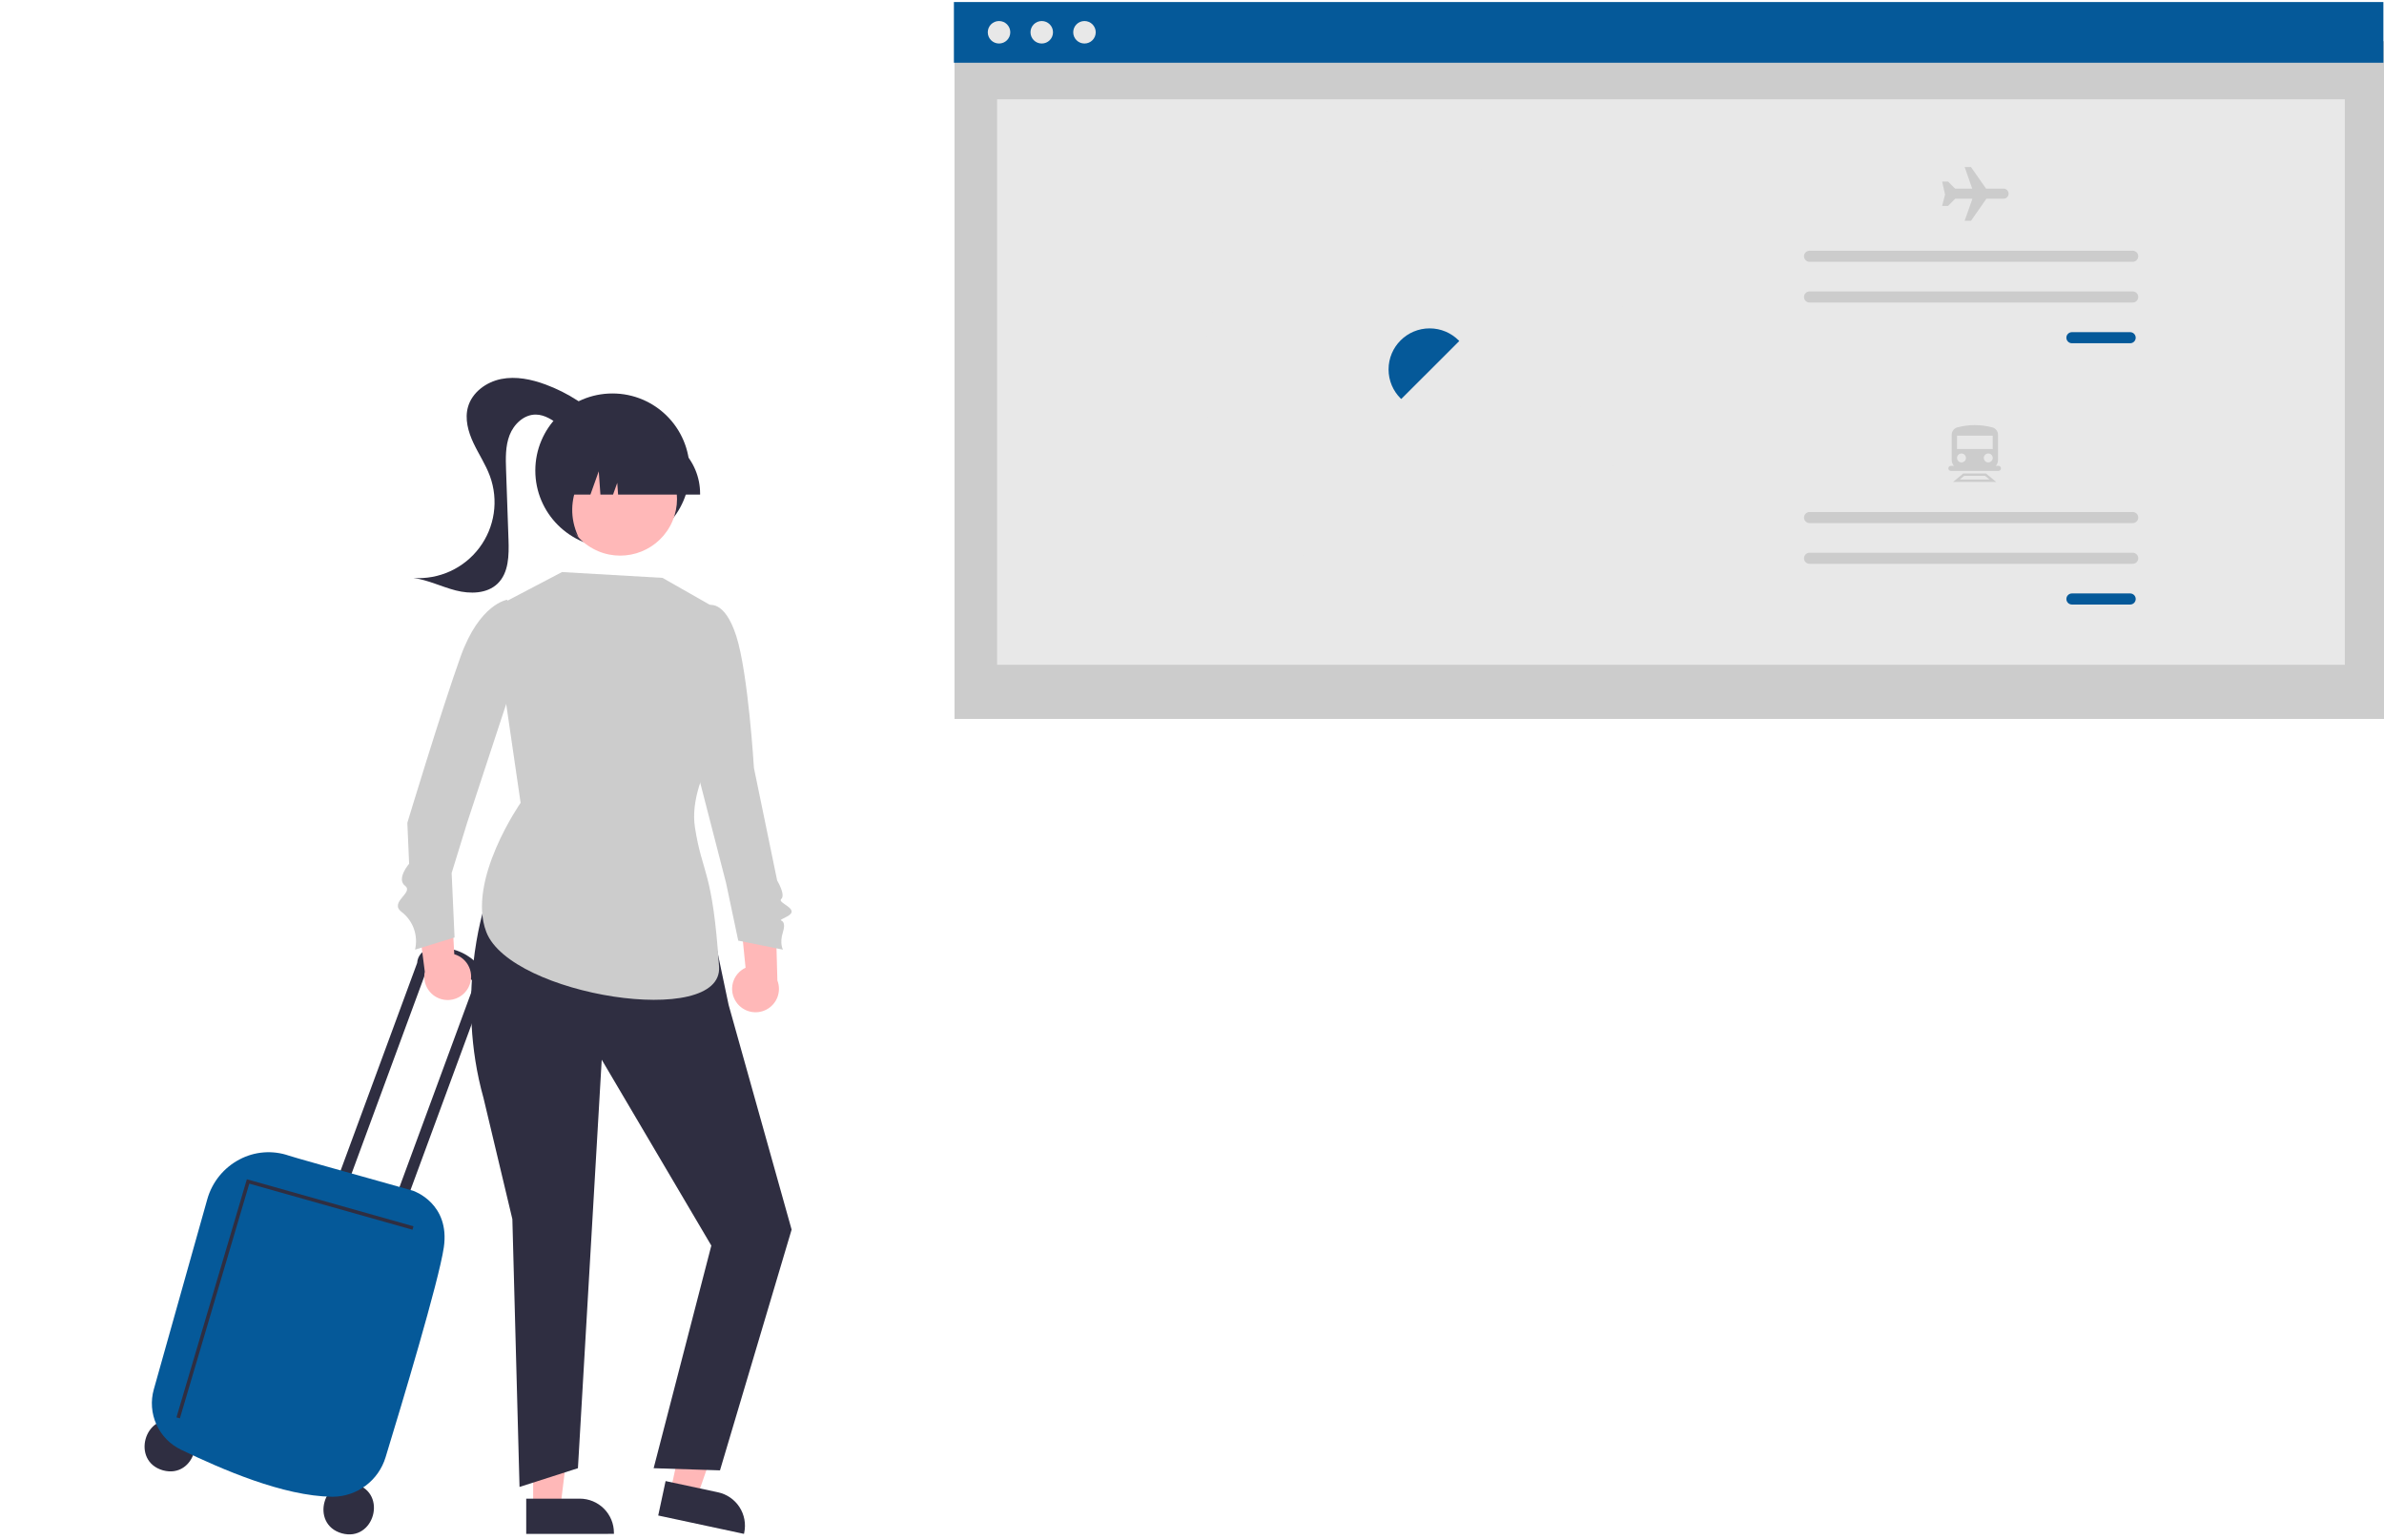 <svg width="582" height="376" viewBox="0 0 582 376" fill="none" xmlns="http://www.w3.org/2000/svg">
<g clip-path="url(#clip0_305_453)">
<path d="M43.145 346.938C35.269 344.764 31.908 356.715 39.764 358.959C47.641 361.133 51.002 349.181 43.145 346.938Z" fill="#2F2E41"/>
<path d="M86.818 362.32C78.941 360.146 75.58 372.098 83.436 374.341C91.313 376.515 94.674 364.564 86.818 362.32Z" fill="#2F2E41"/>
<path d="M104.492 236.27L104.371 236.236L84.082 291.272L81.407 290.521L101.841 235.09C101.885 234.235 102.221 233.422 102.792 232.784C103.362 232.146 104.134 231.723 104.979 231.584C115.125 229.981 119.238 238.981 119.238 238.981L119.197 239.04L98.455 295.309L95.78 294.557L115.912 239.945C109.783 233.888 104.492 236.27 104.492 236.27Z" fill="#2F2E41"/>
<path d="M81.041 365.415C69.082 365.233 54.294 358.776 44.211 353.935C41.54 352.656 39.407 350.475 38.188 347.778C36.969 345.08 36.743 342.039 37.55 339.191L50.617 292.737C51.201 290.678 52.197 288.759 53.545 287.097C54.894 285.435 56.566 284.064 58.461 283.068C60.3 282.091 62.321 281.504 64.397 281.344C66.474 281.184 68.561 281.454 70.528 282.137C70.995 282.347 83.69 285.897 92.091 288.246C97.033 289.628 100.604 290.627 100.843 290.707C101.04 290.772 109.922 293.821 108.346 304.543C107.135 312.777 97.999 343.119 94.127 355.783C93.285 358.551 91.582 360.978 89.264 362.71C86.946 364.443 84.135 365.391 81.24 365.416C81.174 365.416 81.107 365.416 81.041 365.415Z" fill="#055999"/>
<path d="M43.92 346.272L60.862 288.975L100.703 300.225L100.941 299.384L60.268 287.898L60.146 288.313L43.081 346.025L43.92 346.272Z" fill="#2F2E41"/>
<path d="M582 10.06H233.022V175.521H582V10.06Z" fill="#CCCCCC"/>
<path d="M572.436 24.248H243.416V162.298H572.436V24.248Z" fill="#E8E8E8"/>
<path d="M581.851 0.5H232.874V15.314H581.851V0.5Z" fill="#055999"/>
<path d="M243.891 10.625C245.408 10.625 246.639 9.396 246.639 7.879C246.639 6.363 245.408 5.134 243.891 5.134C242.373 5.134 241.143 6.363 241.143 7.879C241.143 9.396 242.373 10.625 243.891 10.625Z" fill="#E8E8E8"/>
<path d="M254.321 10.625C255.838 10.625 257.069 9.396 257.069 7.879C257.069 6.363 255.838 5.134 254.321 5.134C252.803 5.134 251.573 6.363 251.573 7.879C251.573 9.396 252.803 10.625 254.321 10.625Z" fill="#E8E8E8"/>
<path d="M264.751 10.625C266.269 10.625 267.499 9.396 267.499 7.879C267.499 6.363 266.269 5.134 264.751 5.134C263.234 5.134 262.003 6.363 262.003 7.879C262.003 9.396 263.234 10.625 264.751 10.625Z" fill="#E8E8E8"/>
<path d="M398.727 91.358C398.734 97.603 397.62 103.8 395.436 109.652C394.444 112.333 393.227 114.925 391.799 117.4C387.206 125.408 380.579 132.061 372.587 136.689C364.595 141.316 355.523 143.753 346.286 143.753C337.05 143.753 327.977 141.316 319.985 136.689C311.994 132.061 305.366 125.408 300.774 117.4C300.309 116.595 299.868 115.778 299.451 114.948C295.887 107.883 293.969 100.103 293.844 92.191C293.718 84.28 295.387 76.443 298.725 69.268C302.064 62.093 306.985 55.766 313.12 50.763C319.255 45.76 326.444 42.21 334.148 40.379C341.852 38.548 349.871 38.485 357.603 40.193C365.335 41.901 372.58 45.336 378.793 50.241C385.007 55.146 390.028 61.394 393.481 68.514C396.933 75.635 398.726 83.445 398.727 91.358Z" fill="#E8E8E8"/>
<path d="M349.012 100.203C354.549 100.203 359.038 95.719 359.038 90.186C359.038 84.654 354.549 80.169 349.012 80.169C343.475 80.169 338.987 84.654 338.987 90.186C338.987 95.719 343.475 100.203 349.012 100.203Z" fill="#055999"/>
<path d="M299.451 114.948C303.868 110.179 309.774 102.606 315.312 108.078C318.091 110.659 322.441 117.055 326.605 112.873L359.122 80.383C359.734 79.779 360.461 79.304 361.259 78.984C362.058 78.665 362.913 78.509 363.773 78.524C364.633 78.539 365.481 78.726 366.268 79.074C367.055 79.422 367.764 79.923 368.354 80.548L395.436 109.652C394.444 112.333 393.227 114.925 391.799 117.4H300.774L299.451 114.948Z" fill="#E8E8E8"/>
<path d="M505.813 81.092C505.454 81.092 505.109 81.235 504.855 81.489C504.601 81.742 504.458 82.087 504.458 82.446C504.458 82.805 504.601 83.149 504.855 83.403C505.109 83.657 505.454 83.799 505.813 83.799H520.029C520.389 83.799 520.733 83.657 520.987 83.403C521.241 83.149 521.384 82.805 521.384 82.446C521.384 82.087 521.241 81.742 520.987 81.489C520.733 81.235 520.389 81.092 520.029 81.092H505.813Z" fill="#055999"/>
<path d="M441.764 61.209C441.586 61.209 441.409 61.244 441.245 61.312C441.08 61.38 440.93 61.479 440.804 61.605C440.678 61.731 440.578 61.88 440.51 62.044C440.441 62.209 440.406 62.385 440.406 62.563C440.406 62.741 440.441 62.917 440.51 63.082C440.578 63.246 440.678 63.396 440.804 63.521C440.93 63.647 441.08 63.747 441.245 63.815C441.409 63.883 441.586 63.917 441.764 63.917H520.651C521.01 63.916 521.354 63.773 521.607 63.519C521.861 63.266 522.003 62.922 522.003 62.563C522.003 62.205 521.861 61.861 521.607 61.607C521.354 61.353 521.01 61.21 520.651 61.209H441.764Z" fill="#CCCCCC"/>
<path d="M441.764 71.151C441.586 71.15 441.409 71.185 441.245 71.253C441.08 71.321 440.93 71.421 440.804 71.546C440.678 71.672 440.578 71.821 440.51 71.986C440.441 72.15 440.406 72.326 440.406 72.504C440.406 72.682 440.441 72.859 440.51 73.023C440.578 73.188 440.678 73.337 440.804 73.463C440.93 73.588 441.08 73.688 441.245 73.756C441.409 73.824 441.586 73.859 441.764 73.858H520.651C521.01 73.857 521.354 73.714 521.607 73.461C521.861 73.207 522.003 72.863 522.003 72.504C522.003 72.146 521.861 71.802 521.607 71.548C521.354 71.294 521.01 71.151 520.651 71.151H441.764Z" fill="#CCCCCC"/>
<path d="M505.813 144.882C505.454 144.883 505.11 145.026 504.857 145.279C504.604 145.533 504.461 145.877 504.461 146.236C504.461 146.594 504.604 146.938 504.857 147.192C505.11 147.445 505.454 147.588 505.813 147.589H520.029C520.208 147.59 520.384 147.555 520.549 147.487C520.713 147.419 520.863 147.319 520.989 147.194C521.115 147.068 521.215 146.919 521.284 146.754C521.352 146.59 521.387 146.414 521.387 146.236C521.387 146.057 521.352 145.881 521.284 145.717C521.215 145.552 521.115 145.403 520.989 145.277C520.863 145.152 520.713 145.052 520.549 144.984C520.384 144.916 520.208 144.881 520.029 144.882H505.813Z" fill="#055999"/>
<path d="M441.764 124.999C441.405 124.999 441.06 125.142 440.806 125.396C440.552 125.65 440.409 125.994 440.409 126.353C440.409 126.712 440.552 127.056 440.806 127.31C441.06 127.564 441.405 127.707 441.764 127.707H520.651C521.01 127.707 521.355 127.564 521.609 127.31C521.863 127.056 522.006 126.712 522.006 126.353C522.006 125.994 521.863 125.65 521.609 125.396C521.355 125.142 521.01 124.999 520.651 124.999H441.764Z" fill="#CCCCCC"/>
<path d="M441.764 134.941C441.586 134.94 441.409 134.975 441.245 135.043C441.08 135.111 440.93 135.21 440.804 135.336C440.678 135.462 440.578 135.611 440.51 135.776C440.441 135.94 440.406 136.116 440.406 136.294C440.406 136.472 440.441 136.648 440.51 136.813C440.578 136.977 440.678 137.127 440.804 137.252C440.93 137.378 441.08 137.478 441.245 137.546C441.409 137.614 441.586 137.648 441.764 137.648H520.651C521.01 137.648 521.355 137.505 521.609 137.251C521.863 136.998 522.006 136.653 522.006 136.294C522.006 135.935 521.863 135.591 521.609 135.337C521.355 135.083 521.01 134.941 520.651 134.941H441.764Z" fill="#CCCCCC"/>
<path d="M489.119 46.042H484.847L481.18 40.792H479.628L481.47 46.042H477.29L475.575 44.328H474.123L474.848 47.499L474.123 50.271H475.575L477.29 48.557L477.317 48.512H481.518L479.628 53.901H481.18L484.862 48.629L484.905 48.512H489.119C489.447 48.512 489.761 48.382 489.993 48.15C490.225 47.919 490.355 47.605 490.355 47.277C490.355 46.95 490.225 46.636 489.993 46.404C489.761 46.172 489.447 46.042 489.119 46.042Z" fill="#CCCCCC"/>
<path d="M485.497 114.552H478.747C478.143 114.551 477.563 114.311 477.136 113.884C476.708 113.457 476.468 112.878 476.467 112.274V106.138C476.465 105.73 476.597 105.333 476.844 105.008C477.091 104.683 477.438 104.448 477.832 104.34C480.638 103.598 483.59 103.6 486.395 104.346C486.793 104.452 487.144 104.686 487.395 105.012C487.645 105.338 487.779 105.739 487.777 106.15V112.274C487.777 112.878 487.536 113.457 487.109 113.884C486.681 114.311 486.102 114.551 485.497 114.552Z" fill="#CCCCCC"/>
<path d="M486.48 106.361H477.764V109.627H486.48V106.361Z" fill="#E8E8E8"/>
<path d="M478.853 112.893C479.455 112.893 479.943 112.406 479.943 111.805C479.943 111.203 479.455 110.716 478.853 110.716C478.252 110.716 477.764 111.203 477.764 111.805C477.764 112.406 478.252 112.893 478.853 112.893Z" fill="#E8E8E8"/>
<path d="M485.391 112.893C485.993 112.893 486.48 112.406 486.48 111.805C486.48 111.203 485.993 110.716 485.391 110.716C484.789 110.716 484.301 111.203 484.301 111.805C484.301 112.406 484.789 112.893 485.391 112.893Z" fill="#E8E8E8"/>
<path d="M487.323 117.659H476.804L479.292 115.587H484.836L487.323 117.659ZM478.44 117.067H485.688L484.622 116.179H479.506L478.44 117.067Z" fill="#CCCCCC"/>
<path d="M487.867 114.966H476.26C476.095 114.966 475.937 114.901 475.82 114.784C475.703 114.668 475.638 114.51 475.638 114.345C475.638 114.18 475.703 114.022 475.82 113.905C475.937 113.789 476.095 113.723 476.26 113.723H487.867C488.032 113.723 488.19 113.789 488.307 113.905C488.424 114.022 488.489 114.18 488.489 114.345C488.489 114.51 488.424 114.668 488.307 114.784C488.19 114.901 488.032 114.966 487.867 114.966Z" fill="#CCCCCC"/>
<path d="M114.431 240.921C114.797 240.176 114.995 239.36 115.011 238.53C115.027 237.7 114.861 236.877 114.525 236.119C114.188 235.36 113.689 234.685 113.063 234.139C112.437 233.594 111.699 233.193 110.901 232.964L109.809 212.823L101.376 219.058L103.706 237.228C103.41 238.594 103.625 240.02 104.311 241.238C104.996 242.455 106.105 243.379 107.427 243.834C108.749 244.289 110.192 244.244 111.483 243.707C112.774 243.17 113.822 242.179 114.431 240.921Z" fill="#FFB8B8"/>
<path d="M179.754 244.668C179.278 243.989 178.956 243.213 178.812 242.396C178.668 241.579 178.705 240.74 178.921 239.938C179.136 239.137 179.525 238.393 180.059 237.758C180.594 237.123 181.261 236.612 182.015 236.263L179.986 216.195L189.279 221.057L189.781 239.368C190.285 240.672 190.292 242.114 189.802 243.423C189.313 244.731 188.36 245.815 187.124 246.468C185.888 247.121 184.455 247.299 183.097 246.967C181.739 246.636 180.549 245.818 179.754 244.668Z" fill="#FFB8B8"/>
<path d="M130.159 368.044L136.798 368.044L139.958 342.454H130.158L130.159 368.044Z" fill="#FFB8B8"/>
<path d="M128.465 365.878L141.541 365.878C143.751 365.878 145.871 366.755 147.434 368.316C148.997 369.878 149.875 371.996 149.875 374.204V374.474L128.466 374.475L128.465 365.878Z" fill="#2F2E41"/>
<path d="M163.694 364.06L170.186 365.45L178.641 341.089L169.059 339.038L163.694 364.06Z" fill="#FFB8B8"/>
<path d="M162.492 361.587L175.278 364.324C177.439 364.787 179.328 366.089 180.528 367.943C181.729 369.797 182.143 372.051 181.68 374.211L181.623 374.475L160.689 369.993L162.492 361.587Z" fill="#2F2E41"/>
<path d="M118.187 221.601C118.187 221.601 111.123 243.415 118.041 268.083L125.083 297.633L126.83 363.017L141.089 358.444L146.898 258.714L173.655 304.093L159.573 358.444L175.768 358.971L193.256 300.194L177.88 245.346L175.064 231.978L118.187 221.601Z" fill="#2F2E41"/>
<path d="M175.917 149.155L161.734 141.078L137.198 139.66L120.179 148.588L127.096 196C127.096 196 113.905 214.917 118.714 227.521C124.65 243.077 176.556 251.192 175.541 236.011C173.939 212.053 171.465 213.705 169.65 201.957C167.66 189.066 181.59 172.537 181.59 172.537L175.917 149.155Z" fill="#CCCCCC"/>
<path d="M125.427 153.265L123.846 146.419C123.846 146.419 117.101 147.291 112.427 160.336C107.753 173.38 99.445 200.879 99.445 200.879L99.879 210.869C99.879 210.869 96.677 214.566 98.886 216.254C101.095 217.943 94.895 220.232 98.035 222.631C99.413 223.687 100.457 225.117 101.041 226.751C101.625 228.386 101.723 230.154 101.325 231.842L110.969 228.867L110.26 213.137L114.081 200.738L124.292 169.703L125.427 153.265Z" fill="#CCCCCC"/>
<path d="M170.724 154.432L172.872 147.792C172.872 147.792 176.828 146.175 179.749 155.291C182.669 164.407 184.055 187.476 184.055 187.476L189.728 214.974C189.728 214.974 191.848 218.476 190.721 219.48C189.594 220.484 195.671 221.895 192.139 223.755C188.607 225.614 192.444 223.354 191.124 227.594C190.257 230.379 191.147 231.842 191.147 231.842L180.226 229.647L177.248 215.552L170.492 189.344L170.724 154.432Z" fill="#CCCCCC"/>
<path d="M149.52 133.699C159.922 133.699 168.354 125.273 168.354 114.879C168.354 104.486 159.922 96.06 149.52 96.06C139.118 96.06 130.685 104.486 130.685 114.879C130.685 125.273 139.118 133.699 149.52 133.699Z" fill="#2F2E41"/>
<path d="M147.585 103.167C143.532 99.061 138.628 95.892 133.217 93.884C129.743 92.598 125.963 91.804 122.332 92.534C118.701 93.264 115.267 95.774 114.254 99.334C113.425 102.245 114.281 105.379 115.566 108.119C116.852 110.859 118.568 113.4 119.608 116.243C120.668 119.143 120.987 122.262 120.536 125.317C120.084 128.371 118.876 131.265 117.021 133.735C115.166 136.205 112.723 138.173 109.914 139.46C107.105 140.747 104.019 141.313 100.936 141.106C104.503 141.584 107.792 143.26 111.279 144.151C114.767 145.043 118.883 144.983 121.474 142.486C124.216 139.845 124.271 135.551 124.139 131.747C123.942 126.094 123.744 120.44 123.547 114.786C123.447 111.903 123.361 108.928 124.402 106.236C125.442 103.545 127.915 101.189 130.803 101.213C132.991 101.232 134.928 102.556 136.683 103.863C138.438 105.169 140.295 106.563 142.475 106.757C144.654 106.951 147.143 105.339 146.98 103.159L147.585 103.167Z" fill="#2F2E41"/>
<path d="M163.58 128.441C167.253 121.728 164.784 113.311 158.065 109.641C151.346 105.971 142.922 108.438 139.249 115.151C135.576 121.865 138.046 130.282 144.764 133.952C151.483 137.622 159.907 135.155 163.58 128.441Z" fill="#FFB8B8"/>
<path d="M170.913 120.749H150.893L150.688 117.877L149.661 120.749H146.578L146.172 115.057L144.137 120.749H138.172V120.467C138.177 116.504 139.754 112.705 142.559 109.903C145.363 107.101 149.165 105.524 153.131 105.52H155.954C159.92 105.524 163.722 107.101 166.527 109.903C169.331 112.705 170.908 116.504 170.913 120.467V120.749Z" fill="#2F2E41"/>
<path d="M141.197 131.072L133.886 123.759L132.653 107.572H148.791L148.391 107.97C142.832 113.517 136.831 121.657 141.197 131.072Z" fill="#2F2E41"/>
</g>
<defs>
<clipPath id="clip0_305_453">
<rect width="582" height="375" fill="white" transform="translate(0 0.5)"/>
</clipPath>
</defs>
</svg>
